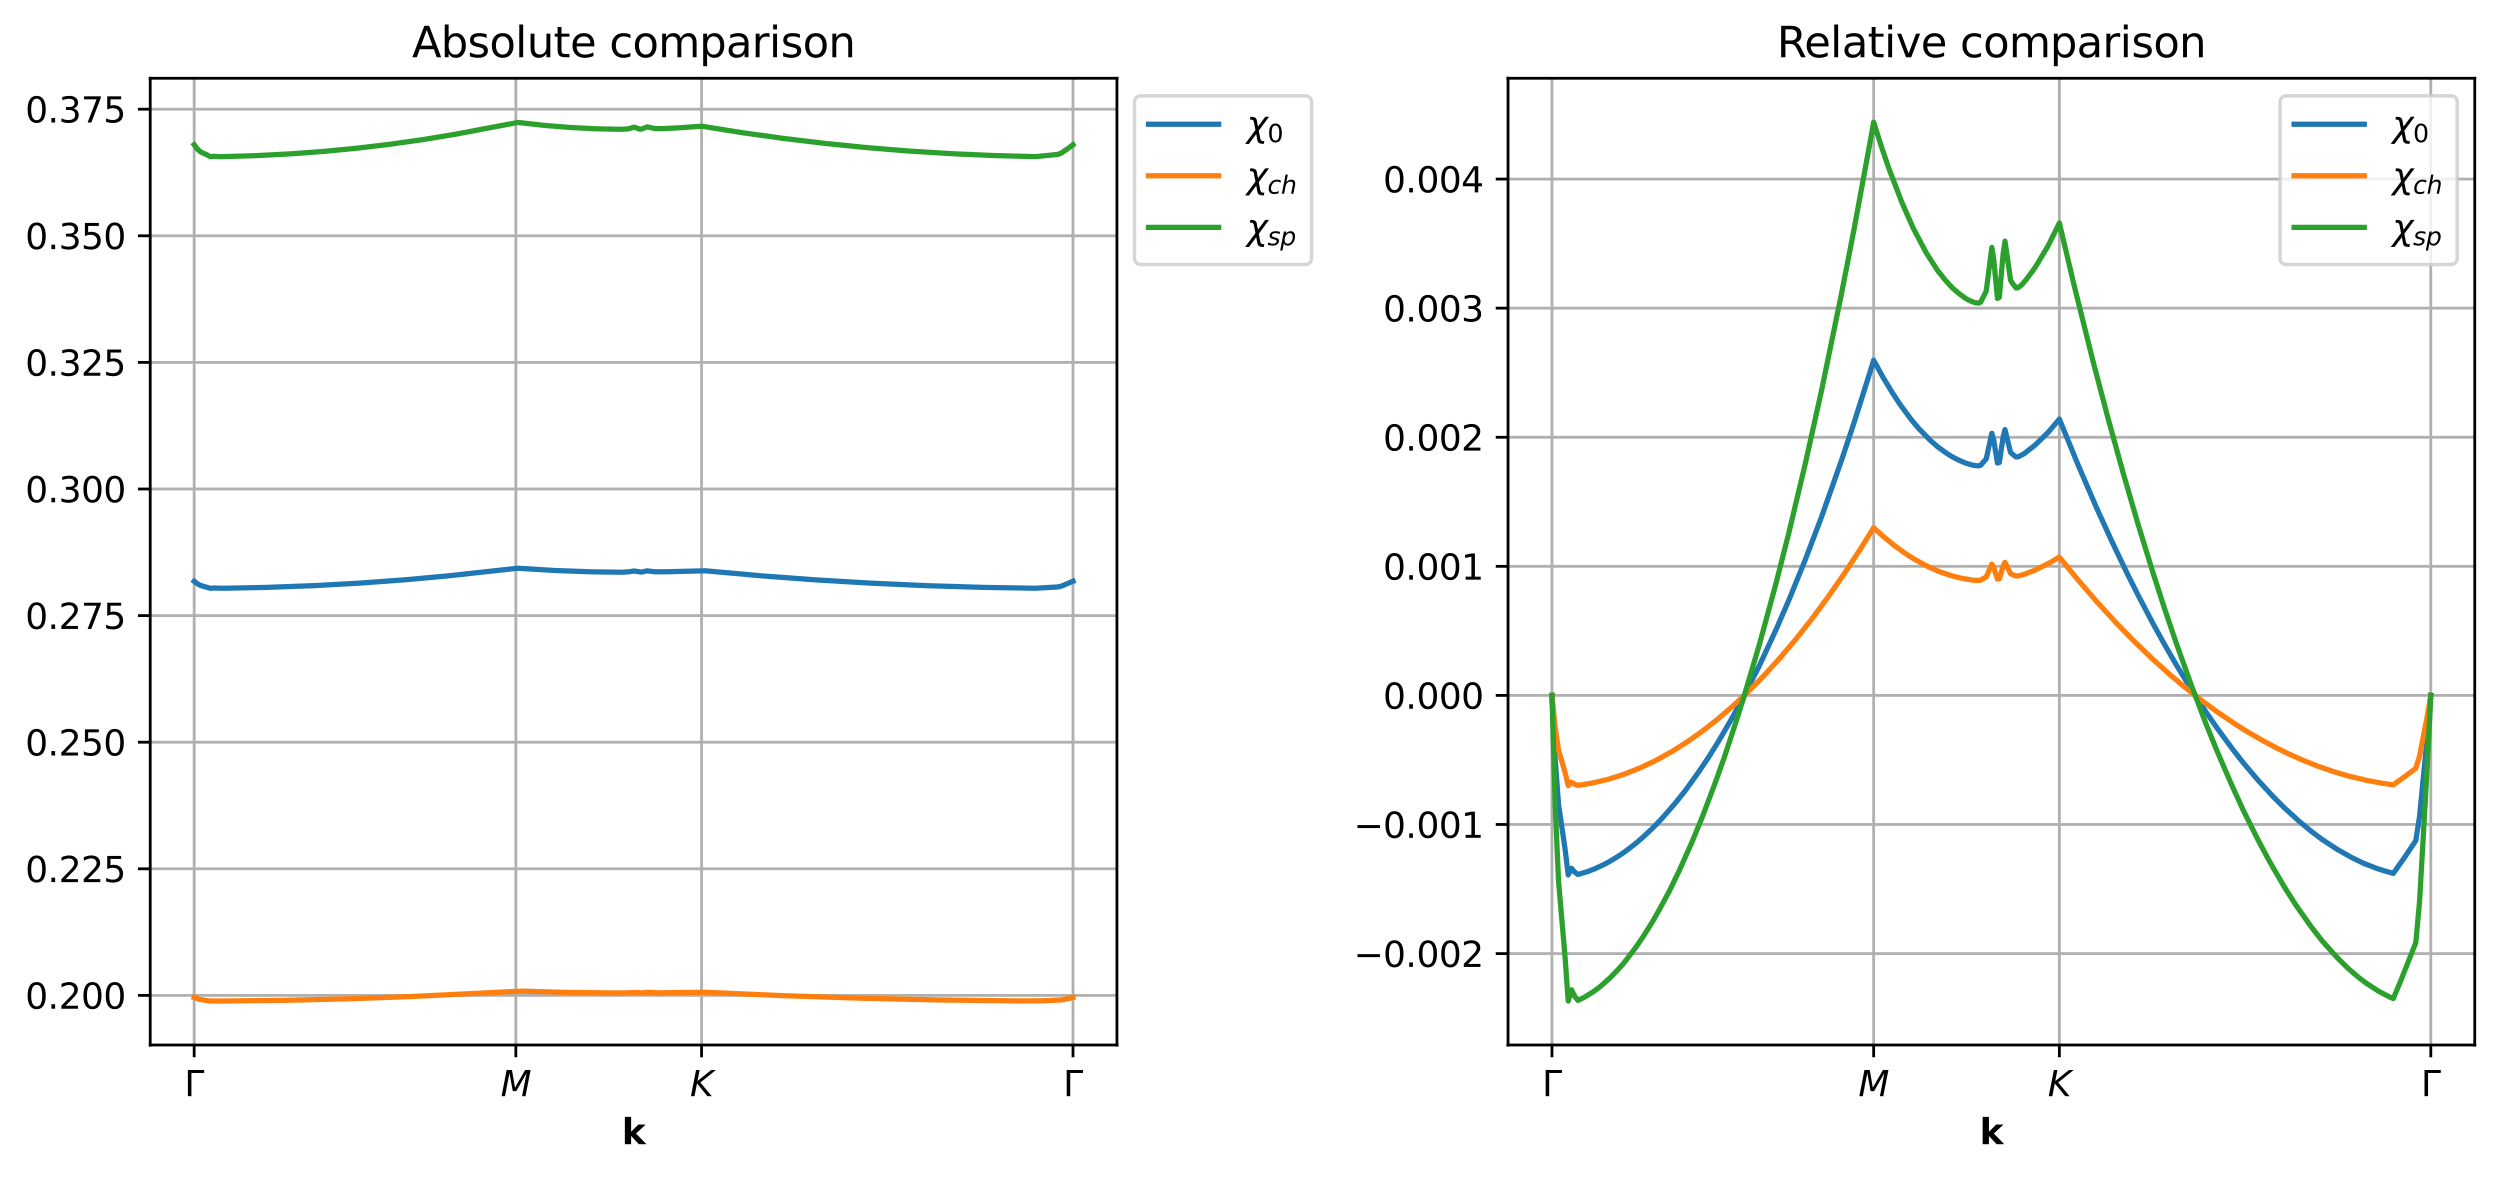 <?xml version="1.0" encoding="utf-8" standalone="no"?>
<!DOCTYPE svg PUBLIC "-//W3C//DTD SVG 1.1//EN"
  "http://www.w3.org/Graphics/SVG/1.1/DTD/svg11.dtd">
<svg xmlns:xlink="http://www.w3.org/1999/xlink" width="712.718pt" height="335.471pt" viewBox="0 0 712.718 335.471" xmlns="http://www.w3.org/2000/svg" version="1.1">
 <defs>
  <style type="text/css">*{stroke-linejoin: round; stroke-linecap: butt}</style>
 </defs>
 <g id="figure_1">
  <g id="patch_1">
   <path d="M 0 335.471 
L 712.718 335.471 
L 712.718 0 
L 0 0 
z
" style="fill: #ffffff"/>
  </g>
  <g id="axes_1">
   <g id="patch_2">
    <path d="M 42.828 297.915 
L 318.425 297.915 
L 318.425 22.318 
L 42.828 22.318 
z
" style="fill: #ffffff"/>
   </g>
   <g id="matplotlib.axis_1">
    <g id="xtick_1">
     <g id="line2d_1">
      <path d="M 55.355 297.915 
L 55.355 22.318 
" clip-path="url(#p7ca1cba6f8)" style="fill: none; stroke: #b0b0b0; stroke-width: 0.8; stroke-linecap: square"/>
     </g>
     <g id="line2d_2">
      <defs>
       <path id="mbfbb52d9b5" d="M 0 0 
L 0 3.5 
" style="stroke: #000000; stroke-width: 0.8"/>
      </defs>
      <g>
       <use xlink:href="#mbfbb52d9b5" x="55.355" y="297.915" style="stroke: #000000; stroke-width: 0.8"/>
      </g>
     </g>
     <g id="text_1">
      <!-- $\Gamma$ -->
      <g transform="translate(52.555 312.513) scale(0.1 -0.1)">
       <defs>
        <path id="DejaVuSans-393" d="M 628 0 
L 628 4666 
L 3531 4666 
L 3531 4134 
L 1259 4134 
L 1259 0 
L 628 0 
z
" transform="scale(0.016)"/>
       </defs>
       <use xlink:href="#DejaVuSans-393" transform="translate(0 0.094)"/>
      </g>
     </g>
    </g>
    <g id="xtick_2">
     <g id="line2d_3">
      <path d="M 147.06 297.915 
L 147.06 22.318 
" clip-path="url(#p7ca1cba6f8)" style="fill: none; stroke: #b0b0b0; stroke-width: 0.8; stroke-linecap: square"/>
     </g>
     <g id="line2d_4">
      <g>
       <use xlink:href="#mbfbb52d9b5" x="147.06" y="297.915" style="stroke: #000000; stroke-width: 0.8"/>
      </g>
     </g>
     <g id="text_2">
      <!-- $M$ -->
      <g transform="translate(142.71 312.513) scale(0.1 -0.1)">
       <defs>
        <path id="DejaVuSans-Oblique-4d" d="M 1081 4666 
L 2028 4666 
L 2572 1522 
L 4378 4666 
L 5350 4666 
L 4441 0 
L 3828 0 
L 4622 4091 
L 2791 897 
L 2175 897 
L 1581 4103 
L 788 0 
L 172 0 
L 1081 4666 
z
" transform="scale(0.016)"/>
       </defs>
       <use xlink:href="#DejaVuSans-Oblique-4d" transform="translate(0 0.094)"/>
      </g>
     </g>
    </g>
    <g id="xtick_3">
     <g id="line2d_5">
      <path d="M 200.006 297.915 
L 200.006 22.318 
" clip-path="url(#p7ca1cba6f8)" style="fill: none; stroke: #b0b0b0; stroke-width: 0.8; stroke-linecap: square"/>
     </g>
     <g id="line2d_6">
      <g>
       <use xlink:href="#mbfbb52d9b5" x="200.006" y="297.915" style="stroke: #000000; stroke-width: 0.8"/>
      </g>
     </g>
     <g id="text_3">
      <!-- $K$ -->
      <g transform="translate(196.706 312.513) scale(0.1 -0.1)">
       <defs>
        <path id="DejaVuSans-Oblique-4b" d="M 1081 4666 
L 1716 4666 
L 1331 2700 
L 3781 4666 
L 4622 4666 
L 1850 2438 
L 3878 0 
L 3109 0 
L 1247 2272 
L 806 0 
L 172 0 
L 1081 4666 
z
" transform="scale(0.016)"/>
       </defs>
       <use xlink:href="#DejaVuSans-Oblique-4b" transform="translate(0 0.094)"/>
      </g>
     </g>
    </g>
    <g id="xtick_4">
     <g id="line2d_7">
      <path d="M 305.898 297.915 
L 305.898 22.318 
" clip-path="url(#p7ca1cba6f8)" style="fill: none; stroke: #b0b0b0; stroke-width: 0.8; stroke-linecap: square"/>
     </g>
     <g id="line2d_8">
      <g>
       <use xlink:href="#mbfbb52d9b5" x="305.898" y="297.915" style="stroke: #000000; stroke-width: 0.8"/>
      </g>
     </g>
     <g id="text_4">
      <!-- $\Gamma$ -->
      <g transform="translate(303.098 312.513) scale(0.1 -0.1)">
       <use xlink:href="#DejaVuSans-393" transform="translate(0 0.094)"/>
      </g>
     </g>
    </g>
    <g id="text_5">
     <!-- $\mathbf{k}$ -->
     <g transform="translate(177.277 326.191) scale(0.1 -0.1)">
      <defs>
       <path id="DejaVuSans-Bold-6b" d="M 538 4863 
L 1656 4863 
L 1656 2216 
L 2944 3500 
L 4244 3500 
L 2534 1894 
L 4378 0 
L 3022 0 
L 1656 1459 
L 1656 0 
L 538 0 
L 538 4863 
z
" transform="scale(0.016)"/>
      </defs>
      <use xlink:href="#DejaVuSans-Bold-6b" transform="translate(0 0.016)"/>
     </g>
    </g>
   </g>
   <g id="matplotlib.axis_2">
    <g id="ytick_1">
     <g id="line2d_9">
      <path d="M 42.828 283.769 
L 318.425 283.769 
" clip-path="url(#p7ca1cba6f8)" style="fill: none; stroke: #b0b0b0; stroke-width: 0.8; stroke-linecap: square"/>
     </g>
     <g id="line2d_10">
      <defs>
       <path id="m569e84c86f" d="M 0 0 
L -3.5 0 
" style="stroke: #000000; stroke-width: 0.8"/>
      </defs>
      <g>
       <use xlink:href="#m569e84c86f" x="42.828" y="283.769" style="stroke: #000000; stroke-width: 0.8"/>
      </g>
     </g>
     <g id="text_6">
      <!-- 0.200 -->
      <g transform="translate(7.2 287.568) scale(0.1 -0.1)">
       <defs>
        <path id="DejaVuSans-30" d="M 2034 4250 
Q 1547 4250 1301 3770 
Q 1056 3291 1056 2328 
Q 1056 1369 1301 889 
Q 1547 409 2034 409 
Q 2525 409 2770 889 
Q 3016 1369 3016 2328 
Q 3016 3291 2770 3770 
Q 2525 4250 2034 4250 
z
M 2034 4750 
Q 2819 4750 3233 4129 
Q 3647 3509 3647 2328 
Q 3647 1150 3233 529 
Q 2819 -91 2034 -91 
Q 1250 -91 836 529 
Q 422 1150 422 2328 
Q 422 3509 836 4129 
Q 1250 4750 2034 4750 
z
" transform="scale(0.016)"/>
        <path id="DejaVuSans-2e" d="M 684 794 
L 1344 794 
L 1344 0 
L 684 0 
L 684 794 
z
" transform="scale(0.016)"/>
        <path id="DejaVuSans-32" d="M 1228 531 
L 3431 531 
L 3431 0 
L 469 0 
L 469 531 
Q 828 903 1448 1529 
Q 2069 2156 2228 2338 
Q 2531 2678 2651 2914 
Q 2772 3150 2772 3378 
Q 2772 3750 2511 3984 
Q 2250 4219 1831 4219 
Q 1534 4219 1204 4116 
Q 875 4013 500 3803 
L 500 4441 
Q 881 4594 1212 4672 
Q 1544 4750 1819 4750 
Q 2544 4750 2975 4387 
Q 3406 4025 3406 3419 
Q 3406 3131 3298 2873 
Q 3191 2616 2906 2266 
Q 2828 2175 2409 1742 
Q 1991 1309 1228 531 
z
" transform="scale(0.016)"/>
       </defs>
       <use xlink:href="#DejaVuSans-30"/>
       <use xlink:href="#DejaVuSans-2e" x="63.623"/>
       <use xlink:href="#DejaVuSans-32" x="95.41"/>
       <use xlink:href="#DejaVuSans-30" x="159.033"/>
       <use xlink:href="#DejaVuSans-30" x="222.656"/>
      </g>
     </g>
    </g>
    <g id="ytick_2">
     <g id="line2d_11">
      <path d="M 42.828 247.677 
L 318.425 247.677 
" clip-path="url(#p7ca1cba6f8)" style="fill: none; stroke: #b0b0b0; stroke-width: 0.8; stroke-linecap: square"/>
     </g>
     <g id="line2d_12">
      <g>
       <use xlink:href="#m569e84c86f" x="42.828" y="247.677" style="stroke: #000000; stroke-width: 0.8"/>
      </g>
     </g>
     <g id="text_7">
      <!-- 0.225 -->
      <g transform="translate(7.2 251.476) scale(0.1 -0.1)">
       <defs>
        <path id="DejaVuSans-35" d="M 691 4666 
L 3169 4666 
L 3169 4134 
L 1269 4134 
L 1269 2991 
Q 1406 3038 1543 3061 
Q 1681 3084 1819 3084 
Q 2600 3084 3056 2656 
Q 3513 2228 3513 1497 
Q 3513 744 3044 326 
Q 2575 -91 1722 -91 
Q 1428 -91 1123 -41 
Q 819 9 494 109 
L 494 744 
Q 775 591 1075 516 
Q 1375 441 1709 441 
Q 2250 441 2565 725 
Q 2881 1009 2881 1497 
Q 2881 1984 2565 2268 
Q 2250 2553 1709 2553 
Q 1456 2553 1204 2497 
Q 953 2441 691 2322 
L 691 4666 
z
" transform="scale(0.016)"/>
       </defs>
       <use xlink:href="#DejaVuSans-30"/>
       <use xlink:href="#DejaVuSans-2e" x="63.623"/>
       <use xlink:href="#DejaVuSans-32" x="95.41"/>
       <use xlink:href="#DejaVuSans-32" x="159.033"/>
       <use xlink:href="#DejaVuSans-35" x="222.656"/>
      </g>
     </g>
    </g>
    <g id="ytick_3">
     <g id="line2d_13">
      <path d="M 42.828 211.585 
L 318.425 211.585 
" clip-path="url(#p7ca1cba6f8)" style="fill: none; stroke: #b0b0b0; stroke-width: 0.8; stroke-linecap: square"/>
     </g>
     <g id="line2d_14">
      <g>
       <use xlink:href="#m569e84c86f" x="42.828" y="211.585" style="stroke: #000000; stroke-width: 0.8"/>
      </g>
     </g>
     <g id="text_8">
      <!-- 0.250 -->
      <g transform="translate(7.2 215.384) scale(0.1 -0.1)">
       <use xlink:href="#DejaVuSans-30"/>
       <use xlink:href="#DejaVuSans-2e" x="63.623"/>
       <use xlink:href="#DejaVuSans-32" x="95.41"/>
       <use xlink:href="#DejaVuSans-35" x="159.033"/>
       <use xlink:href="#DejaVuSans-30" x="222.656"/>
      </g>
     </g>
    </g>
    <g id="ytick_4">
     <g id="line2d_15">
      <path d="M 42.828 175.493 
L 318.425 175.493 
" clip-path="url(#p7ca1cba6f8)" style="fill: none; stroke: #b0b0b0; stroke-width: 0.8; stroke-linecap: square"/>
     </g>
     <g id="line2d_16">
      <g>
       <use xlink:href="#m569e84c86f" x="42.828" y="175.493" style="stroke: #000000; stroke-width: 0.8"/>
      </g>
     </g>
     <g id="text_9">
      <!-- 0.275 -->
      <g transform="translate(7.2 179.292) scale(0.1 -0.1)">
       <defs>
        <path id="DejaVuSans-37" d="M 525 4666 
L 3525 4666 
L 3525 4397 
L 1831 0 
L 1172 0 
L 2766 4134 
L 525 4134 
L 525 4666 
z
" transform="scale(0.016)"/>
       </defs>
       <use xlink:href="#DejaVuSans-30"/>
       <use xlink:href="#DejaVuSans-2e" x="63.623"/>
       <use xlink:href="#DejaVuSans-32" x="95.41"/>
       <use xlink:href="#DejaVuSans-37" x="159.033"/>
       <use xlink:href="#DejaVuSans-35" x="222.656"/>
      </g>
     </g>
    </g>
    <g id="ytick_5">
     <g id="line2d_17">
      <path d="M 42.828 139.4 
L 318.425 139.4 
" clip-path="url(#p7ca1cba6f8)" style="fill: none; stroke: #b0b0b0; stroke-width: 0.8; stroke-linecap: square"/>
     </g>
     <g id="line2d_18">
      <g>
       <use xlink:href="#m569e84c86f" x="42.828" y="139.4" style="stroke: #000000; stroke-width: 0.8"/>
      </g>
     </g>
     <g id="text_10">
      <!-- 0.300 -->
      <g transform="translate(7.2 143.2) scale(0.1 -0.1)">
       <defs>
        <path id="DejaVuSans-33" d="M 2597 2516 
Q 3050 2419 3304 2112 
Q 3559 1806 3559 1356 
Q 3559 666 3084 287 
Q 2609 -91 1734 -91 
Q 1441 -91 1130 -33 
Q 819 25 488 141 
L 488 750 
Q 750 597 1062 519 
Q 1375 441 1716 441 
Q 2309 441 2620 675 
Q 2931 909 2931 1356 
Q 2931 1769 2642 2001 
Q 2353 2234 1838 2234 
L 1294 2234 
L 1294 2753 
L 1863 2753 
Q 2328 2753 2575 2939 
Q 2822 3125 2822 3475 
Q 2822 3834 2567 4026 
Q 2313 4219 1838 4219 
Q 1578 4219 1281 4162 
Q 984 4106 628 3988 
L 628 4550 
Q 988 4650 1302 4700 
Q 1616 4750 1894 4750 
Q 2613 4750 3031 4423 
Q 3450 4097 3450 3541 
Q 3450 3153 3228 2886 
Q 3006 2619 2597 2516 
z
" transform="scale(0.016)"/>
       </defs>
       <use xlink:href="#DejaVuSans-30"/>
       <use xlink:href="#DejaVuSans-2e" x="63.623"/>
       <use xlink:href="#DejaVuSans-33" x="95.41"/>
       <use xlink:href="#DejaVuSans-30" x="159.033"/>
       <use xlink:href="#DejaVuSans-30" x="222.656"/>
      </g>
     </g>
    </g>
    <g id="ytick_6">
     <g id="line2d_19">
      <path d="M 42.828 103.308 
L 318.425 103.308 
" clip-path="url(#p7ca1cba6f8)" style="fill: none; stroke: #b0b0b0; stroke-width: 0.8; stroke-linecap: square"/>
     </g>
     <g id="line2d_20">
      <g>
       <use xlink:href="#m569e84c86f" x="42.828" y="103.308" style="stroke: #000000; stroke-width: 0.8"/>
      </g>
     </g>
     <g id="text_11">
      <!-- 0.325 -->
      <g transform="translate(7.2 107.108) scale(0.1 -0.1)">
       <use xlink:href="#DejaVuSans-30"/>
       <use xlink:href="#DejaVuSans-2e" x="63.623"/>
       <use xlink:href="#DejaVuSans-33" x="95.41"/>
       <use xlink:href="#DejaVuSans-32" x="159.033"/>
       <use xlink:href="#DejaVuSans-35" x="222.656"/>
      </g>
     </g>
    </g>
    <g id="ytick_7">
     <g id="line2d_21">
      <path d="M 42.828 67.216 
L 318.425 67.216 
" clip-path="url(#p7ca1cba6f8)" style="fill: none; stroke: #b0b0b0; stroke-width: 0.8; stroke-linecap: square"/>
     </g>
     <g id="line2d_22">
      <g>
       <use xlink:href="#m569e84c86f" x="42.828" y="67.216" style="stroke: #000000; stroke-width: 0.8"/>
      </g>
     </g>
     <g id="text_12">
      <!-- 0.350 -->
      <g transform="translate(7.2 71.016) scale(0.1 -0.1)">
       <use xlink:href="#DejaVuSans-30"/>
       <use xlink:href="#DejaVuSans-2e" x="63.623"/>
       <use xlink:href="#DejaVuSans-33" x="95.41"/>
       <use xlink:href="#DejaVuSans-35" x="159.033"/>
       <use xlink:href="#DejaVuSans-30" x="222.656"/>
      </g>
     </g>
    </g>
    <g id="ytick_8">
     <g id="line2d_23">
      <path d="M 42.828 31.124 
L 318.425 31.124 
" clip-path="url(#p7ca1cba6f8)" style="fill: none; stroke: #b0b0b0; stroke-width: 0.8; stroke-linecap: square"/>
     </g>
     <g id="line2d_24">
      <g>
       <use xlink:href="#m569e84c86f" x="42.828" y="31.124" style="stroke: #000000; stroke-width: 0.8"/>
      </g>
     </g>
     <g id="text_13">
      <!-- 0.375 -->
      <g transform="translate(7.2 34.924) scale(0.1 -0.1)">
       <use xlink:href="#DejaVuSans-30"/>
       <use xlink:href="#DejaVuSans-2e" x="63.623"/>
       <use xlink:href="#DejaVuSans-33" x="95.41"/>
       <use xlink:href="#DejaVuSans-37" x="159.033"/>
       <use xlink:href="#DejaVuSans-35" x="222.656"/>
      </g>
     </g>
    </g>
   </g>
   <g id="line2d_25">
    <path d="M 55.355 165.707 
L 56.282 166.429 
L 57.208 166.921 
L 59.987 167.714 
L 60.913 167.64 
L 63.692 167.7 
L 75.734 167.467 
L 89.629 166.953 
L 102.597 166.235 
L 115.566 165.283 
L 127.608 164.185 
L 140.576 162.765 
L 147.595 161.998 
L 158.291 162.647 
L 168.987 163.028 
L 177.544 163.133 
L 179.683 162.966 
L 180.753 162.775 
L 182.892 163.101 
L 184.497 162.734 
L 186.636 163.011 
L 189.845 163.006 
L 201.076 162.721 
L 217.12 164.163 
L 232.094 165.283 
L 248.139 166.243 
L 264.183 166.966 
L 280.227 167.452 
L 295.202 167.698 
L 301.619 167.33 
L 302.689 167.061 
L 305.898 165.707 
L 305.898 165.707 
" clip-path="url(#p7ca1cba6f8)" style="fill: none; stroke: #1f77b4; stroke-width: 1.5; stroke-linecap: square"/>
   </g>
   <g id="line2d_26">
    <path d="M 55.355 284.379 
L 57.208 284.989 
L 59.987 285.388 
L 62.766 285.386 
L 81.292 285.176 
L 98.892 284.759 
L 116.492 284.128 
L 134.092 283.277 
L 148.665 282.562 
L 162.035 282.929 
L 176.475 283.093 
L 179.683 283.007 
L 181.288 282.95 
L 182.892 283.075 
L 184.497 282.891 
L 187.705 283.044 
L 195.728 282.928 
L 201.076 282.885 
L 223.538 283.859 
L 244.93 284.562 
L 267.392 285.07 
L 289.854 285.347 
L 297.341 285.32 
L 302.689 285.059 
L 305.898 284.379 
L 305.898 284.379 
" clip-path="url(#p7ca1cba6f8)" style="fill: none; stroke: #ff7f0e; stroke-width: 1.5; stroke-linecap: square"/>
   </g>
   <g id="line2d_27">
    <path d="M 55.355 41.256 
L 56.282 42.486 
L 57.208 43.324 
L 59.061 44.17 
L 59.987 44.674 
L 60.913 44.548 
L 62.766 44.667 
L 72.955 44.374 
L 83.145 43.842 
L 92.408 43.15 
L 101.671 42.257 
L 110.934 41.16 
L 120.197 39.855 
L 129.46 38.337 
L 139.65 36.412 
L 147.595 34.914 
L 155.617 35.789 
L 162.57 36.339 
L 170.057 36.718 
L 177.009 36.868 
L 179.149 36.735 
L 180.753 36.245 
L 181.823 36.603 
L 182.357 36.816 
L 182.892 36.803 
L 184.497 36.175 
L 186.636 36.648 
L 188.775 36.68 
L 194.123 36.405 
L 200.006 35.973 
L 200.006 35.973 
L 211.772 37.847 
L 223.538 39.485 
L 235.303 40.892 
L 247.069 42.074 
L 258.835 43.036 
L 271.67 43.837 
L 283.436 44.348 
L 295.202 44.646 
L 301.619 44.021 
L 302.689 43.563 
L 304.828 42.089 
L 305.898 41.256 
L 305.898 41.256 
" clip-path="url(#p7ca1cba6f8)" style="fill: none; stroke: #2ca02c; stroke-width: 1.5; stroke-linecap: square"/>
   </g>
   <g id="patch_3">
    <path d="M 42.828 297.915 
L 42.828 22.318 
" style="fill: none; stroke: #000000; stroke-width: 0.8; stroke-linejoin: miter; stroke-linecap: square"/>
   </g>
   <g id="patch_4">
    <path d="M 318.425 297.915 
L 318.425 22.318 
" style="fill: none; stroke: #000000; stroke-width: 0.8; stroke-linejoin: miter; stroke-linecap: square"/>
   </g>
   <g id="patch_5">
    <path d="M 42.828 297.915 
L 318.425 297.915 
" style="fill: none; stroke: #000000; stroke-width: 0.8; stroke-linejoin: miter; stroke-linecap: square"/>
   </g>
   <g id="patch_6">
    <path d="M 42.828 22.318 
L 318.425 22.318 
" style="fill: none; stroke: #000000; stroke-width: 0.8; stroke-linejoin: miter; stroke-linecap: square"/>
   </g>
   <g id="text_14">
    <!-- Absolute comparison -->
    <g transform="translate(117.462 16.318) scale(0.12 -0.12)">
     <defs>
      <path id="DejaVuSans-41" d="M 2188 4044 
L 1331 1722 
L 3047 1722 
L 2188 4044 
z
M 1831 4666 
L 2547 4666 
L 4325 0 
L 3669 0 
L 3244 1197 
L 1141 1197 
L 716 0 
L 50 0 
L 1831 4666 
z
" transform="scale(0.016)"/>
      <path id="DejaVuSans-62" d="M 3116 1747 
Q 3116 2381 2855 2742 
Q 2594 3103 2138 3103 
Q 1681 3103 1420 2742 
Q 1159 2381 1159 1747 
Q 1159 1113 1420 752 
Q 1681 391 2138 391 
Q 2594 391 2855 752 
Q 3116 1113 3116 1747 
z
M 1159 2969 
Q 1341 3281 1617 3432 
Q 1894 3584 2278 3584 
Q 2916 3584 3314 3078 
Q 3713 2572 3713 1747 
Q 3713 922 3314 415 
Q 2916 -91 2278 -91 
Q 1894 -91 1617 61 
Q 1341 213 1159 525 
L 1159 0 
L 581 0 
L 581 4863 
L 1159 4863 
L 1159 2969 
z
" transform="scale(0.016)"/>
      <path id="DejaVuSans-73" d="M 2834 3397 
L 2834 2853 
Q 2591 2978 2328 3040 
Q 2066 3103 1784 3103 
Q 1356 3103 1142 2972 
Q 928 2841 928 2578 
Q 928 2378 1081 2264 
Q 1234 2150 1697 2047 
L 1894 2003 
Q 2506 1872 2764 1633 
Q 3022 1394 3022 966 
Q 3022 478 2636 193 
Q 2250 -91 1575 -91 
Q 1294 -91 989 -36 
Q 684 19 347 128 
L 347 722 
Q 666 556 975 473 
Q 1284 391 1588 391 
Q 1994 391 2212 530 
Q 2431 669 2431 922 
Q 2431 1156 2273 1281 
Q 2116 1406 1581 1522 
L 1381 1569 
Q 847 1681 609 1914 
Q 372 2147 372 2553 
Q 372 3047 722 3315 
Q 1072 3584 1716 3584 
Q 2034 3584 2315 3537 
Q 2597 3491 2834 3397 
z
" transform="scale(0.016)"/>
      <path id="DejaVuSans-6f" d="M 1959 3097 
Q 1497 3097 1228 2736 
Q 959 2375 959 1747 
Q 959 1119 1226 758 
Q 1494 397 1959 397 
Q 2419 397 2687 759 
Q 2956 1122 2956 1747 
Q 2956 2369 2687 2733 
Q 2419 3097 1959 3097 
z
M 1959 3584 
Q 2709 3584 3137 3096 
Q 3566 2609 3566 1747 
Q 3566 888 3137 398 
Q 2709 -91 1959 -91 
Q 1206 -91 779 398 
Q 353 888 353 1747 
Q 353 2609 779 3096 
Q 1206 3584 1959 3584 
z
" transform="scale(0.016)"/>
      <path id="DejaVuSans-6c" d="M 603 4863 
L 1178 4863 
L 1178 0 
L 603 0 
L 603 4863 
z
" transform="scale(0.016)"/>
      <path id="DejaVuSans-75" d="M 544 1381 
L 544 3500 
L 1119 3500 
L 1119 1403 
Q 1119 906 1312 657 
Q 1506 409 1894 409 
Q 2359 409 2629 706 
Q 2900 1003 2900 1516 
L 2900 3500 
L 3475 3500 
L 3475 0 
L 2900 0 
L 2900 538 
Q 2691 219 2414 64 
Q 2138 -91 1772 -91 
Q 1169 -91 856 284 
Q 544 659 544 1381 
z
M 1991 3584 
L 1991 3584 
z
" transform="scale(0.016)"/>
      <path id="DejaVuSans-74" d="M 1172 4494 
L 1172 3500 
L 2356 3500 
L 2356 3053 
L 1172 3053 
L 1172 1153 
Q 1172 725 1289 603 
Q 1406 481 1766 481 
L 2356 481 
L 2356 0 
L 1766 0 
Q 1100 0 847 248 
Q 594 497 594 1153 
L 594 3053 
L 172 3053 
L 172 3500 
L 594 3500 
L 594 4494 
L 1172 4494 
z
" transform="scale(0.016)"/>
      <path id="DejaVuSans-65" d="M 3597 1894 
L 3597 1613 
L 953 1613 
Q 991 1019 1311 708 
Q 1631 397 2203 397 
Q 2534 397 2845 478 
Q 3156 559 3463 722 
L 3463 178 
Q 3153 47 2828 -22 
Q 2503 -91 2169 -91 
Q 1331 -91 842 396 
Q 353 884 353 1716 
Q 353 2575 817 3079 
Q 1281 3584 2069 3584 
Q 2775 3584 3186 3129 
Q 3597 2675 3597 1894 
z
M 3022 2063 
Q 3016 2534 2758 2815 
Q 2500 3097 2075 3097 
Q 1594 3097 1305 2825 
Q 1016 2553 972 2059 
L 3022 2063 
z
" transform="scale(0.016)"/>
      <path id="DejaVuSans-20" transform="scale(0.016)"/>
      <path id="DejaVuSans-63" d="M 3122 3366 
L 3122 2828 
Q 2878 2963 2633 3030 
Q 2388 3097 2138 3097 
Q 1578 3097 1268 2742 
Q 959 2388 959 1747 
Q 959 1106 1268 751 
Q 1578 397 2138 397 
Q 2388 397 2633 464 
Q 2878 531 3122 666 
L 3122 134 
Q 2881 22 2623 -34 
Q 2366 -91 2075 -91 
Q 1284 -91 818 406 
Q 353 903 353 1747 
Q 353 2603 823 3093 
Q 1294 3584 2113 3584 
Q 2378 3584 2631 3529 
Q 2884 3475 3122 3366 
z
" transform="scale(0.016)"/>
      <path id="DejaVuSans-6d" d="M 3328 2828 
Q 3544 3216 3844 3400 
Q 4144 3584 4550 3584 
Q 5097 3584 5394 3201 
Q 5691 2819 5691 2113 
L 5691 0 
L 5113 0 
L 5113 2094 
Q 5113 2597 4934 2840 
Q 4756 3084 4391 3084 
Q 3944 3084 3684 2787 
Q 3425 2491 3425 1978 
L 3425 0 
L 2847 0 
L 2847 2094 
Q 2847 2600 2669 2842 
Q 2491 3084 2119 3084 
Q 1678 3084 1418 2786 
Q 1159 2488 1159 1978 
L 1159 0 
L 581 0 
L 581 3500 
L 1159 3500 
L 1159 2956 
Q 1356 3278 1631 3431 
Q 1906 3584 2284 3584 
Q 2666 3584 2933 3390 
Q 3200 3197 3328 2828 
z
" transform="scale(0.016)"/>
      <path id="DejaVuSans-70" d="M 1159 525 
L 1159 -1331 
L 581 -1331 
L 581 3500 
L 1159 3500 
L 1159 2969 
Q 1341 3281 1617 3432 
Q 1894 3584 2278 3584 
Q 2916 3584 3314 3078 
Q 3713 2572 3713 1747 
Q 3713 922 3314 415 
Q 2916 -91 2278 -91 
Q 1894 -91 1617 61 
Q 1341 213 1159 525 
z
M 3116 1747 
Q 3116 2381 2855 2742 
Q 2594 3103 2138 3103 
Q 1681 3103 1420 2742 
Q 1159 2381 1159 1747 
Q 1159 1113 1420 752 
Q 1681 391 2138 391 
Q 2594 391 2855 752 
Q 3116 1113 3116 1747 
z
" transform="scale(0.016)"/>
      <path id="DejaVuSans-61" d="M 2194 1759 
Q 1497 1759 1228 1600 
Q 959 1441 959 1056 
Q 959 750 1161 570 
Q 1363 391 1709 391 
Q 2188 391 2477 730 
Q 2766 1069 2766 1631 
L 2766 1759 
L 2194 1759 
z
M 3341 1997 
L 3341 0 
L 2766 0 
L 2766 531 
Q 2569 213 2275 61 
Q 1981 -91 1556 -91 
Q 1019 -91 701 211 
Q 384 513 384 1019 
Q 384 1609 779 1909 
Q 1175 2209 1959 2209 
L 2766 2209 
L 2766 2266 
Q 2766 2663 2505 2880 
Q 2244 3097 1772 3097 
Q 1472 3097 1187 3025 
Q 903 2953 641 2809 
L 641 3341 
Q 956 3463 1253 3523 
Q 1550 3584 1831 3584 
Q 2591 3584 2966 3190 
Q 3341 2797 3341 1997 
z
" transform="scale(0.016)"/>
      <path id="DejaVuSans-72" d="M 2631 2963 
Q 2534 3019 2420 3045 
Q 2306 3072 2169 3072 
Q 1681 3072 1420 2755 
Q 1159 2438 1159 1844 
L 1159 0 
L 581 0 
L 581 3500 
L 1159 3500 
L 1159 2956 
Q 1341 3275 1631 3429 
Q 1922 3584 2338 3584 
Q 2397 3584 2469 3576 
Q 2541 3569 2628 3553 
L 2631 2963 
z
" transform="scale(0.016)"/>
      <path id="DejaVuSans-69" d="M 603 3500 
L 1178 3500 
L 1178 0 
L 603 0 
L 603 3500 
z
M 603 4863 
L 1178 4863 
L 1178 4134 
L 603 4134 
L 603 4863 
z
" transform="scale(0.016)"/>
      <path id="DejaVuSans-6e" d="M 3513 2113 
L 3513 0 
L 2938 0 
L 2938 2094 
Q 2938 2591 2744 2837 
Q 2550 3084 2163 3084 
Q 1697 3084 1428 2787 
Q 1159 2491 1159 1978 
L 1159 0 
L 581 0 
L 581 3500 
L 1159 3500 
L 1159 2956 
Q 1366 3272 1645 3428 
Q 1925 3584 2291 3584 
Q 2894 3584 3203 3211 
Q 3513 2838 3513 2113 
z
" transform="scale(0.016)"/>
     </defs>
     <use xlink:href="#DejaVuSans-41"/>
     <use xlink:href="#DejaVuSans-62" x="68.408"/>
     <use xlink:href="#DejaVuSans-73" x="131.885"/>
     <use xlink:href="#DejaVuSans-6f" x="183.984"/>
     <use xlink:href="#DejaVuSans-6c" x="245.166"/>
     <use xlink:href="#DejaVuSans-75" x="272.949"/>
     <use xlink:href="#DejaVuSans-74" x="336.328"/>
     <use xlink:href="#DejaVuSans-65" x="375.537"/>
     <use xlink:href="#DejaVuSans-20" x="437.061"/>
     <use xlink:href="#DejaVuSans-63" x="468.848"/>
     <use xlink:href="#DejaVuSans-6f" x="523.828"/>
     <use xlink:href="#DejaVuSans-6d" x="585.01"/>
     <use xlink:href="#DejaVuSans-70" x="682.422"/>
     <use xlink:href="#DejaVuSans-61" x="745.898"/>
     <use xlink:href="#DejaVuSans-72" x="807.178"/>
     <use xlink:href="#DejaVuSans-69" x="848.291"/>
     <use xlink:href="#DejaVuSans-73" x="876.074"/>
     <use xlink:href="#DejaVuSans-6f" x="928.174"/>
     <use xlink:href="#DejaVuSans-6e" x="989.355"/>
    </g>
   </g>
   <g id="legend_1">
    <g id="patch_7">
     <path d="M 325.425 75.413 
L 371.925 75.413 
Q 373.925 75.413 373.925 73.413 
L 373.925 29.318 
Q 373.925 27.318 371.925 27.318 
L 325.425 27.318 
Q 323.425 27.318 323.425 29.318 
L 323.425 73.413 
Q 323.425 75.413 325.425 75.413 
z
" style="fill: #ffffff; opacity: 0.8; stroke: #cccccc; stroke-linejoin: miter"/>
    </g>
    <g id="line2d_28">
     <path d="M 327.425 35.417 
L 337.425 35.417 
L 347.425 35.417 
" style="fill: none; stroke: #1f77b4; stroke-width: 1.5; stroke-linecap: square"/>
    </g>
    <g id="text_15">
     <!-- $\chi_0$ -->
     <g transform="translate(355.425 38.917) scale(0.1 -0.1)">
      <defs>
       <path id="DejaVuSans-Oblique-3c7" d="M 1922 -781 
L 1691 416 
L 394 -1334 
L -284 -1334 
L 1553 1141 
L 1269 2613 
Q 1194 3006 713 3006 
L 559 3006 
L 653 3500 
L 872 3494 
Q 1675 3472 1775 2950 
L 2006 1753 
L 3303 3503 
L 3981 3503 
L 2144 1028 
L 2428 -444 
Q 2503 -838 2984 -838 
L 3138 -838 
L 3044 -1331 
L 2825 -1325 
Q 2022 -1303 1922 -781 
z
" transform="scale(0.016)"/>
      </defs>
      <use xlink:href="#DejaVuSans-Oblique-3c7" transform="translate(0 0.266)"/>
      <use xlink:href="#DejaVuSans-30" transform="translate(59.18 -16.141) scale(0.7)"/>
     </g>
    </g>
    <g id="line2d_29">
     <path d="M 327.425 50.115 
L 337.425 50.115 
L 347.425 50.115 
" style="fill: none; stroke: #ff7f0e; stroke-width: 1.5; stroke-linecap: square"/>
    </g>
    <g id="text_16">
     <!-- $\chi_{ch}$ -->
     <g transform="translate(355.425 53.615) scale(0.1 -0.1)">
      <defs>
       <path id="DejaVuSans-Oblique-63" d="M 3431 3366 
L 3316 2797 
Q 3109 2947 2876 3022 
Q 2644 3097 2394 3097 
Q 2119 3097 1870 3000 
Q 1622 2903 1453 2725 
Q 1184 2453 1037 2087 
Q 891 1722 891 1331 
Q 891 859 1127 628 
Q 1363 397 1844 397 
Q 2081 397 2348 469 
Q 2616 541 2906 684 
L 2797 116 
Q 2547 13 2283 -39 
Q 2019 -91 1741 -91 
Q 1044 -91 669 257 
Q 294 606 294 1253 
Q 294 1797 489 2255 
Q 684 2713 1069 3078 
Q 1331 3328 1684 3456 
Q 2038 3584 2456 3584 
Q 2700 3584 2940 3529 
Q 3181 3475 3431 3366 
z
" transform="scale(0.016)"/>
       <path id="DejaVuSans-Oblique-68" d="M 3566 2113 
L 3156 0 
L 2578 0 
L 2988 2091 
Q 3016 2238 3031 2350 
Q 3047 2463 3047 2528 
Q 3047 2791 2881 2937 
Q 2716 3084 2419 3084 
Q 1956 3084 1617 2771 
Q 1278 2459 1178 1941 
L 800 0 
L 225 0 
L 1172 4863 
L 1747 4863 
L 1375 2950 
Q 1594 3244 1934 3414 
Q 2275 3584 2650 3584 
Q 3113 3584 3367 3334 
Q 3622 3084 3622 2631 
Q 3622 2519 3608 2391 
Q 3594 2263 3566 2113 
z
" transform="scale(0.016)"/>
      </defs>
      <use xlink:href="#DejaVuSans-Oblique-3c7" transform="translate(0 0.266)"/>
      <use xlink:href="#DejaVuSans-Oblique-63" transform="translate(59.18 -16.141) scale(0.7)"/>
      <use xlink:href="#DejaVuSans-Oblique-68" transform="translate(97.666 -16.141) scale(0.7)"/>
     </g>
    </g>
    <g id="line2d_30">
     <path d="M 327.425 64.813 
L 337.425 64.813 
L 347.425 64.813 
" style="fill: none; stroke: #2ca02c; stroke-width: 1.5; stroke-linecap: square"/>
    </g>
    <g id="text_17">
     <!-- $\chi_{sp}$ -->
     <g transform="translate(355.425 68.313) scale(0.1 -0.1)">
      <defs>
       <path id="DejaVuSans-Oblique-73" d="M 3200 3397 
L 3091 2853 
Q 2863 2978 2609 3040 
Q 2356 3103 2088 3103 
Q 1634 3103 1373 2948 
Q 1113 2794 1113 2528 
Q 1113 2219 1719 2053 
Q 1766 2041 1788 2034 
L 1972 1978 
Q 2547 1819 2739 1644 
Q 2931 1469 2931 1166 
Q 2931 609 2489 259 
Q 2047 -91 1331 -91 
Q 1053 -91 747 -37 
Q 441 16 72 128 
L 184 722 
Q 500 559 806 475 
Q 1113 391 1394 391 
Q 1816 391 2080 572 
Q 2344 753 2344 1031 
Q 2344 1331 1650 1516 
L 1591 1531 
L 1394 1581 
Q 956 1697 753 1886 
Q 550 2075 550 2369 
Q 550 2928 970 3256 
Q 1391 3584 2113 3584 
Q 2397 3584 2667 3537 
Q 2938 3491 3200 3397 
z
" transform="scale(0.016)"/>
       <path id="DejaVuSans-Oblique-70" d="M 3175 2156 
Q 3175 2616 2975 2859 
Q 2775 3103 2400 3103 
Q 2144 3103 1911 2972 
Q 1678 2841 1497 2591 
Q 1319 2344 1212 1994 
Q 1106 1644 1106 1300 
Q 1106 863 1306 627 
Q 1506 391 1875 391 
Q 2147 391 2380 519 
Q 2613 647 2778 891 
Q 2956 1147 3065 1494 
Q 3175 1841 3175 2156 
z
M 1394 2969 
Q 1625 3272 1939 3428 
Q 2253 3584 2638 3584 
Q 3175 3584 3472 3232 
Q 3769 2881 3769 2247 
Q 3769 1728 3584 1258 
Q 3400 788 3053 416 
Q 2822 169 2531 39 
Q 2241 -91 1919 -91 
Q 1547 -91 1294 64 
Q 1041 219 916 525 
L 556 -1331 
L -19 -1331 
L 922 3500 
L 1497 3500 
L 1394 2969 
z
" transform="scale(0.016)"/>
      </defs>
      <use xlink:href="#DejaVuSans-Oblique-3c7" transform="translate(0 0.266)"/>
      <use xlink:href="#DejaVuSans-Oblique-73" transform="translate(59.18 -16.141) scale(0.7)"/>
      <use xlink:href="#DejaVuSans-Oblique-70" transform="translate(95.649 -16.141) scale(0.7)"/>
     </g>
    </g>
   </g>
  </g>
  <g id="axes_2">
   <g id="patch_8">
    <path d="M 429.921 297.915 
L 705.518 297.915 
L 705.518 22.318 
L 429.921 22.318 
z
" style="fill: #ffffff"/>
   </g>
   <g id="matplotlib.axis_3">
    <g id="xtick_5">
     <g id="line2d_31">
      <path d="M 442.448 297.915 
L 442.448 22.318 
" clip-path="url(#pd55a5cfe9b)" style="fill: none; stroke: #b0b0b0; stroke-width: 0.8; stroke-linecap: square"/>
     </g>
     <g id="line2d_32">
      <g>
       <use xlink:href="#mbfbb52d9b5" x="442.448" y="297.915" style="stroke: #000000; stroke-width: 0.8"/>
      </g>
     </g>
     <g id="text_18">
      <!-- $\Gamma$ -->
      <g transform="translate(439.648 312.513) scale(0.1 -0.1)">
       <use xlink:href="#DejaVuSans-393" transform="translate(0 0.094)"/>
      </g>
     </g>
    </g>
    <g id="xtick_6">
     <g id="line2d_33">
      <path d="M 534.153 297.915 
L 534.153 22.318 
" clip-path="url(#pd55a5cfe9b)" style="fill: none; stroke: #b0b0b0; stroke-width: 0.8; stroke-linecap: square"/>
     </g>
     <g id="line2d_34">
      <g>
       <use xlink:href="#mbfbb52d9b5" x="534.153" y="297.915" style="stroke: #000000; stroke-width: 0.8"/>
      </g>
     </g>
     <g id="text_19">
      <!-- $M$ -->
      <g transform="translate(529.803 312.513) scale(0.1 -0.1)">
       <use xlink:href="#DejaVuSans-Oblique-4d" transform="translate(0 0.094)"/>
      </g>
     </g>
    </g>
    <g id="xtick_7">
     <g id="line2d_35">
      <path d="M 587.099 297.915 
L 587.099 22.318 
" clip-path="url(#pd55a5cfe9b)" style="fill: none; stroke: #b0b0b0; stroke-width: 0.8; stroke-linecap: square"/>
     </g>
     <g id="line2d_36">
      <g>
       <use xlink:href="#mbfbb52d9b5" x="587.099" y="297.915" style="stroke: #000000; stroke-width: 0.8"/>
      </g>
     </g>
     <g id="text_20">
      <!-- $K$ -->
      <g transform="translate(583.799 312.513) scale(0.1 -0.1)">
       <use xlink:href="#DejaVuSans-Oblique-4b" transform="translate(0 0.094)"/>
      </g>
     </g>
    </g>
    <g id="xtick_8">
     <g id="line2d_37">
      <path d="M 692.991 297.915 
L 692.991 22.318 
" clip-path="url(#pd55a5cfe9b)" style="fill: none; stroke: #b0b0b0; stroke-width: 0.8; stroke-linecap: square"/>
     </g>
     <g id="line2d_38">
      <g>
       <use xlink:href="#mbfbb52d9b5" x="692.991" y="297.915" style="stroke: #000000; stroke-width: 0.8"/>
      </g>
     </g>
     <g id="text_21">
      <!-- $\Gamma$ -->
      <g transform="translate(690.191 312.513) scale(0.1 -0.1)">
       <use xlink:href="#DejaVuSans-393" transform="translate(0 0.094)"/>
      </g>
     </g>
    </g>
    <g id="text_22">
     <!-- $\mathbf{k}$ -->
     <g transform="translate(564.37 326.191) scale(0.1 -0.1)">
      <use xlink:href="#DejaVuSans-Bold-6b" transform="translate(0 0.016)"/>
     </g>
    </g>
   </g>
   <g id="matplotlib.axis_4">
    <g id="ytick_9">
     <g id="line2d_39">
      <path d="M 429.921 271.853 
L 705.518 271.853 
" clip-path="url(#pd55a5cfe9b)" style="fill: none; stroke: #b0b0b0; stroke-width: 0.8; stroke-linecap: square"/>
     </g>
     <g id="line2d_40">
      <g>
       <use xlink:href="#m569e84c86f" x="429.921" y="271.853" style="stroke: #000000; stroke-width: 0.8"/>
      </g>
     </g>
     <g id="text_23">
      <!-- −0.002 -->
      <g transform="translate(385.914 275.652) scale(0.1 -0.1)">
       <defs>
        <path id="DejaVuSans-2212" d="M 678 2272 
L 4684 2272 
L 4684 1741 
L 678 1741 
L 678 2272 
z
" transform="scale(0.016)"/>
       </defs>
       <use xlink:href="#DejaVuSans-2212"/>
       <use xlink:href="#DejaVuSans-30" x="83.789"/>
       <use xlink:href="#DejaVuSans-2e" x="147.412"/>
       <use xlink:href="#DejaVuSans-30" x="179.199"/>
       <use xlink:href="#DejaVuSans-30" x="242.822"/>
       <use xlink:href="#DejaVuSans-32" x="306.445"/>
      </g>
     </g>
    </g>
    <g id="ytick_10">
     <g id="line2d_41">
      <path d="M 429.921 235.053 
L 705.518 235.053 
" clip-path="url(#pd55a5cfe9b)" style="fill: none; stroke: #b0b0b0; stroke-width: 0.8; stroke-linecap: square"/>
     </g>
     <g id="line2d_42">
      <g>
       <use xlink:href="#m569e84c86f" x="429.921" y="235.053" style="stroke: #000000; stroke-width: 0.8"/>
      </g>
     </g>
     <g id="text_24">
      <!-- −0.001 -->
      <g transform="translate(385.914 238.853) scale(0.1 -0.1)">
       <defs>
        <path id="DejaVuSans-31" d="M 794 531 
L 1825 531 
L 1825 4091 
L 703 3866 
L 703 4441 
L 1819 4666 
L 2450 4666 
L 2450 531 
L 3481 531 
L 3481 0 
L 794 0 
L 794 531 
z
" transform="scale(0.016)"/>
       </defs>
       <use xlink:href="#DejaVuSans-2212"/>
       <use xlink:href="#DejaVuSans-30" x="83.789"/>
       <use xlink:href="#DejaVuSans-2e" x="147.412"/>
       <use xlink:href="#DejaVuSans-30" x="179.199"/>
       <use xlink:href="#DejaVuSans-30" x="242.822"/>
       <use xlink:href="#DejaVuSans-31" x="306.445"/>
      </g>
     </g>
    </g>
    <g id="ytick_11">
     <g id="line2d_43">
      <path d="M 429.921 198.254 
L 705.518 198.254 
" clip-path="url(#pd55a5cfe9b)" style="fill: none; stroke: #b0b0b0; stroke-width: 0.8; stroke-linecap: square"/>
     </g>
     <g id="line2d_44">
      <g>
       <use xlink:href="#m569e84c86f" x="429.921" y="198.254" style="stroke: #000000; stroke-width: 0.8"/>
      </g>
     </g>
     <g id="text_25">
      <!-- 0.000 -->
      <g transform="translate(394.293 202.053) scale(0.1 -0.1)">
       <use xlink:href="#DejaVuSans-30"/>
       <use xlink:href="#DejaVuSans-2e" x="63.623"/>
       <use xlink:href="#DejaVuSans-30" x="95.41"/>
       <use xlink:href="#DejaVuSans-30" x="159.033"/>
       <use xlink:href="#DejaVuSans-30" x="222.656"/>
      </g>
     </g>
    </g>
    <g id="ytick_12">
     <g id="line2d_45">
      <path d="M 429.921 161.454 
L 705.518 161.454 
" clip-path="url(#pd55a5cfe9b)" style="fill: none; stroke: #b0b0b0; stroke-width: 0.8; stroke-linecap: square"/>
     </g>
     <g id="line2d_46">
      <g>
       <use xlink:href="#m569e84c86f" x="429.921" y="161.454" style="stroke: #000000; stroke-width: 0.8"/>
      </g>
     </g>
     <g id="text_26">
      <!-- 0.001 -->
      <g transform="translate(394.293 165.253) scale(0.1 -0.1)">
       <use xlink:href="#DejaVuSans-30"/>
       <use xlink:href="#DejaVuSans-2e" x="63.623"/>
       <use xlink:href="#DejaVuSans-30" x="95.41"/>
       <use xlink:href="#DejaVuSans-30" x="159.033"/>
       <use xlink:href="#DejaVuSans-31" x="222.656"/>
      </g>
     </g>
    </g>
    <g id="ytick_13">
     <g id="line2d_47">
      <path d="M 429.921 124.654 
L 705.518 124.654 
" clip-path="url(#pd55a5cfe9b)" style="fill: none; stroke: #b0b0b0; stroke-width: 0.8; stroke-linecap: square"/>
     </g>
     <g id="line2d_48">
      <g>
       <use xlink:href="#m569e84c86f" x="429.921" y="124.654" style="stroke: #000000; stroke-width: 0.8"/>
      </g>
     </g>
     <g id="text_27">
      <!-- 0.002 -->
      <g transform="translate(394.293 128.453) scale(0.1 -0.1)">
       <use xlink:href="#DejaVuSans-30"/>
       <use xlink:href="#DejaVuSans-2e" x="63.623"/>
       <use xlink:href="#DejaVuSans-30" x="95.41"/>
       <use xlink:href="#DejaVuSans-30" x="159.033"/>
       <use xlink:href="#DejaVuSans-32" x="222.656"/>
      </g>
     </g>
    </g>
    <g id="ytick_14">
     <g id="line2d_49">
      <path d="M 429.921 87.854 
L 705.518 87.854 
" clip-path="url(#pd55a5cfe9b)" style="fill: none; stroke: #b0b0b0; stroke-width: 0.8; stroke-linecap: square"/>
     </g>
     <g id="line2d_50">
      <g>
       <use xlink:href="#m569e84c86f" x="429.921" y="87.854" style="stroke: #000000; stroke-width: 0.8"/>
      </g>
     </g>
     <g id="text_28">
      <!-- 0.003 -->
      <g transform="translate(394.293 91.653) scale(0.1 -0.1)">
       <use xlink:href="#DejaVuSans-30"/>
       <use xlink:href="#DejaVuSans-2e" x="63.623"/>
       <use xlink:href="#DejaVuSans-30" x="95.41"/>
       <use xlink:href="#DejaVuSans-30" x="159.033"/>
       <use xlink:href="#DejaVuSans-33" x="222.656"/>
      </g>
     </g>
    </g>
    <g id="ytick_15">
     <g id="line2d_51">
      <path d="M 429.921 51.054 
L 705.518 51.054 
" clip-path="url(#pd55a5cfe9b)" style="fill: none; stroke: #b0b0b0; stroke-width: 0.8; stroke-linecap: square"/>
     </g>
     <g id="line2d_52">
      <g>
       <use xlink:href="#m569e84c86f" x="429.921" y="51.054" style="stroke: #000000; stroke-width: 0.8"/>
      </g>
     </g>
     <g id="text_29">
      <!-- 0.004 -->
      <g transform="translate(394.293 54.853) scale(0.1 -0.1)">
       <defs>
        <path id="DejaVuSans-34" d="M 2419 4116 
L 825 1625 
L 2419 1625 
L 2419 4116 
z
M 2253 4666 
L 3047 4666 
L 3047 1625 
L 3713 1625 
L 3713 1100 
L 3047 1100 
L 3047 0 
L 2419 0 
L 2419 1100 
L 313 1100 
L 313 1709 
L 2253 4666 
z
" transform="scale(0.016)"/>
       </defs>
       <use xlink:href="#DejaVuSans-30"/>
       <use xlink:href="#DejaVuSans-2e" x="63.623"/>
       <use xlink:href="#DejaVuSans-30" x="95.41"/>
       <use xlink:href="#DejaVuSans-30" x="159.033"/>
       <use xlink:href="#DejaVuSans-34" x="222.656"/>
      </g>
     </g>
    </g>
   </g>
   <g id="line2d_53">
    <path d="M 442.448 198.254 
L 443.375 216.653 
L 444.301 229.202 
L 446.154 241.86 
L 447.08 249.423 
L 448.006 247.538 
L 448.933 248.624 
L 449.859 249.308 
L 452.638 248.458 
L 454.491 247.748 
L 457.269 246.464 
L 459.122 245.459 
L 461.901 243.739 
L 463.754 242.433 
L 466.533 240.275 
L 468.385 238.664 
L 471.164 236.069 
L 473.943 233.167 
L 477.648 228.898 
L 480.427 225.411 
L 484.133 220.28 
L 486.911 216.161 
L 489.69 211.73 
L 493.396 205.399 
L 497.101 198.631 
L 501.732 189.416 
L 506.364 179.418 
L 510.069 170.879 
L 514.701 159.464 
L 519.332 147.267 
L 524.89 131.517 
L 528.596 120.413 
L 533.227 105.735 
L 534.153 102.708 
L 534.153 102.708 
L 536.827 107.578 
L 539.501 111.982 
L 541.641 115.251 
L 544.85 119.599 
L 546.989 122.133 
L 550.198 125.431 
L 552.337 127.338 
L 555.011 129.258 
L 556.615 130.27 
L 558.755 131.337 
L 560.359 132.02 
L 561.963 132.502 
L 563.033 132.733 
L 564.103 132.801 
L 564.637 132.651 
L 566.242 130.816 
L 567.846 123.529 
L 568.381 125.482 
L 569.451 132.02 
L 569.985 131.834 
L 571.055 124.678 
L 571.59 122.484 
L 573.194 128.997 
L 574.264 129.921 
L 574.799 130.292 
L 575.334 130.245 
L 576.938 129.412 
L 580.147 126.919 
L 583.89 123.257 
L 587.099 119.479 
L 587.099 119.479 
L 592.447 132.575 
L 597.795 144.983 
L 602.074 154.359 
L 606.352 163.319 
L 609.561 169.715 
L 613.84 177.853 
L 617.048 183.68 
L 620.257 189.245 
L 624.536 196.261 
L 628.814 202.877 
L 632.023 207.513 
L 636.301 213.333 
L 639.51 217.444 
L 643.789 222.484 
L 648.067 227.129 
L 651.276 230.344 
L 655.555 234.216 
L 658.763 236.874 
L 661.972 239.302 
L 666.251 242.11 
L 670.529 244.527 
L 673.738 246.077 
L 678.016 247.74 
L 682.295 248.999 
L 685.504 244.445 
L 688.713 239.637 
L 689.782 232.775 
L 691.921 210.721 
L 692.991 198.254 
L 692.991 198.254 
" clip-path="url(#pd55a5cfe9b)" style="fill: none; stroke: #1f77b4; stroke-width: 1.5; stroke-linecap: square"/>
   </g>
   <g id="line2d_54">
    <path d="M 442.448 198.254 
L 443.375 207.493 
L 444.301 213.794 
L 446.154 220.157 
L 447.08 223.96 
L 448.006 223.012 
L 448.933 223.558 
L 449.859 223.902 
L 453.564 223.314 
L 458.196 222.243 
L 462.827 220.796 
L 467.459 218.975 
L 472.09 216.78 
L 476.722 214.209 
L 481.354 211.263 
L 485.059 208.642 
L 489.69 205.017 
L 494.322 201.009 
L 498.027 197.532 
L 502.659 192.842 
L 507.29 187.766 
L 511.922 182.295 
L 516.553 176.421 
L 521.185 170.146 
L 525.817 163.475 
L 530.448 156.408 
L 534.153 150.451 
L 534.153 150.451 
L 536.827 152.881 
L 540.036 155.507 
L 543.245 157.826 
L 545.919 159.521 
L 549.128 161.288 
L 552.872 162.952 
L 556.08 164.059 
L 559.289 164.877 
L 562.498 165.406 
L 564.103 165.479 
L 564.637 165.404 
L 566.242 164.487 
L 567.846 160.846 
L 568.381 161.822 
L 569.451 165.089 
L 569.985 164.996 
L 571.055 161.421 
L 571.59 160.324 
L 573.194 163.578 
L 574.264 164.04 
L 574.799 164.225 
L 575.868 164.082 
L 577.473 163.586 
L 580.147 162.54 
L 584.425 160.401 
L 587.099 158.823 
L 587.099 158.823 
L 592.447 165.367 
L 597.795 171.57 
L 603.143 177.412 
L 608.492 182.899 
L 613.84 188.025 
L 618.118 191.9 
L 622.397 195.529 
L 627.745 199.766 
L 632.023 202.9 
L 637.371 206.524 
L 640.58 208.537 
L 644.858 211.02 
L 649.137 213.307 
L 652.346 214.87 
L 656.624 216.77 
L 660.903 218.475 
L 665.181 219.946 
L 669.46 221.219 
L 674.808 222.497 
L 679.086 223.285 
L 682.295 223.747 
L 685.504 221.457 
L 688.713 219.039 
L 689.782 215.592 
L 691.921 204.514 
L 692.991 198.254 
L 692.991 198.254 
" clip-path="url(#pd55a5cfe9b)" style="fill: none; stroke: #ff7f0e; stroke-width: 1.5; stroke-linecap: square"/>
   </g>
   <g id="line2d_55">
    <path d="M 442.448 198.254 
L 443.375 229.601 
L 444.301 250.981 
L 446.154 272.523 
L 447.08 285.388 
L 448.006 282.181 
L 448.933 284.029 
L 449.859 285.194 
L 451.712 284.303 
L 454.491 282.54 
L 456.343 281.15 
L 459.122 278.648 
L 460.975 276.746 
L 462.827 274.691 
L 466.533 269.831 
L 468.385 267.09 
L 471.164 262.674 
L 473.017 259.412 
L 475.796 254.243 
L 478.575 248.539 
L 482.28 240.258 
L 485.059 233.529 
L 488.764 223.766 
L 491.543 216.008 
L 495.248 204.75 
L 497.101 198.897 
L 501.732 183.177 
L 506.364 166.113 
L 510.069 151.53 
L 514.701 132.025 
L 519.332 111.167 
L 524.89 84.214 
L 528.596 65.195 
L 533.227 40.035 
L 534.153 34.845 
L 534.153 34.845 
L 536.293 41.567 
L 538.432 47.858 
L 542.176 57.63 
L 545.384 64.936 
L 549.128 72.047 
L 552.337 77.056 
L 554.476 79.735 
L 556.615 82.079 
L 558.22 83.471 
L 560.359 85.075 
L 561.429 85.659 
L 563.033 86.294 
L 564.103 86.412 
L 564.637 86.155 
L 566.242 83.012 
L 567.846 70.532 
L 568.381 73.878 
L 569.451 85.074 
L 569.985 84.754 
L 571.055 72.498 
L 571.59 68.742 
L 573.194 79.898 
L 573.729 80.803 
L 574.799 82.115 
L 575.334 82.035 
L 576.403 81.17 
L 577.473 79.924 
L 579.612 77.085 
L 580.682 75.468 
L 583.89 70.067 
L 587.099 63.594 
L 587.099 63.594 
L 591.378 81.653 
L 596.726 103.128 
L 601.004 119.351 
L 605.283 134.837 
L 609.561 149.541 
L 613.84 163.44 
L 617.048 173.388 
L 620.257 182.885 
L 624.536 194.856 
L 628.814 206.137 
L 632.023 214.041 
L 636.301 223.959 
L 639.51 230.964 
L 643.789 239.548 
L 646.998 245.56 
L 651.276 252.93 
L 654.485 257.96 
L 658.763 264.043 
L 661.972 268.175 
L 666.251 272.951 
L 669.46 276.123 
L 672.668 278.858 
L 674.808 280.443 
L 678.016 282.527 
L 681.225 284.227 
L 682.295 284.668 
L 684.434 279.565 
L 688.713 268.741 
L 689.782 257.058 
L 691.921 219.493 
L 692.991 198.254 
L 692.991 198.254 
" clip-path="url(#pd55a5cfe9b)" style="fill: none; stroke: #2ca02c; stroke-width: 1.5; stroke-linecap: square"/>
   </g>
   <g id="patch_9">
    <path d="M 429.921 297.915 
L 429.921 22.318 
" style="fill: none; stroke: #000000; stroke-width: 0.8; stroke-linejoin: miter; stroke-linecap: square"/>
   </g>
   <g id="patch_10">
    <path d="M 705.518 297.915 
L 705.518 22.318 
" style="fill: none; stroke: #000000; stroke-width: 0.8; stroke-linejoin: miter; stroke-linecap: square"/>
   </g>
   <g id="patch_11">
    <path d="M 429.921 297.915 
L 705.518 297.915 
" style="fill: none; stroke: #000000; stroke-width: 0.8; stroke-linejoin: miter; stroke-linecap: square"/>
   </g>
   <g id="patch_12">
    <path d="M 429.921 22.318 
L 705.518 22.318 
" style="fill: none; stroke: #000000; stroke-width: 0.8; stroke-linejoin: miter; stroke-linecap: square"/>
   </g>
   <g id="text_30">
    <!-- Relative comparison -->
    <g transform="translate(506.583 16.318) scale(0.12 -0.12)">
     <defs>
      <path id="DejaVuSans-52" d="M 2841 2188 
Q 3044 2119 3236 1894 
Q 3428 1669 3622 1275 
L 4263 0 
L 3584 0 
L 2988 1197 
Q 2756 1666 2539 1819 
Q 2322 1972 1947 1972 
L 1259 1972 
L 1259 0 
L 628 0 
L 628 4666 
L 2053 4666 
Q 2853 4666 3247 4331 
Q 3641 3997 3641 3322 
Q 3641 2881 3436 2590 
Q 3231 2300 2841 2188 
z
M 1259 4147 
L 1259 2491 
L 2053 2491 
Q 2509 2491 2742 2702 
Q 2975 2913 2975 3322 
Q 2975 3731 2742 3939 
Q 2509 4147 2053 4147 
L 1259 4147 
z
" transform="scale(0.016)"/>
      <path id="DejaVuSans-76" d="M 191 3500 
L 800 3500 
L 1894 563 
L 2988 3500 
L 3597 3500 
L 2284 0 
L 1503 0 
L 191 3500 
z
" transform="scale(0.016)"/>
     </defs>
     <use xlink:href="#DejaVuSans-52"/>
     <use xlink:href="#DejaVuSans-65" x="64.982"/>
     <use xlink:href="#DejaVuSans-6c" x="126.506"/>
     <use xlink:href="#DejaVuSans-61" x="154.289"/>
     <use xlink:href="#DejaVuSans-74" x="215.568"/>
     <use xlink:href="#DejaVuSans-69" x="254.777"/>
     <use xlink:href="#DejaVuSans-76" x="282.561"/>
     <use xlink:href="#DejaVuSans-65" x="341.74"/>
     <use xlink:href="#DejaVuSans-20" x="403.264"/>
     <use xlink:href="#DejaVuSans-63" x="435.051"/>
     <use xlink:href="#DejaVuSans-6f" x="490.031"/>
     <use xlink:href="#DejaVuSans-6d" x="551.213"/>
     <use xlink:href="#DejaVuSans-70" x="648.625"/>
     <use xlink:href="#DejaVuSans-61" x="712.102"/>
     <use xlink:href="#DejaVuSans-72" x="773.381"/>
     <use xlink:href="#DejaVuSans-69" x="814.494"/>
     <use xlink:href="#DejaVuSans-73" x="842.277"/>
     <use xlink:href="#DejaVuSans-6f" x="894.377"/>
     <use xlink:href="#DejaVuSans-6e" x="955.559"/>
    </g>
   </g>
   <g id="legend_2">
    <g id="patch_13">
     <path d="M 652.018 75.413 
L 698.518 75.413 
Q 700.518 75.413 700.518 73.413 
L 700.518 29.318 
Q 700.518 27.318 698.518 27.318 
L 652.018 27.318 
Q 650.018 27.318 650.018 29.318 
L 650.018 73.413 
Q 650.018 75.413 652.018 75.413 
z
" style="fill: #ffffff; opacity: 0.8; stroke: #cccccc; stroke-linejoin: miter"/>
    </g>
    <g id="line2d_56">
     <path d="M 654.018 35.417 
L 664.018 35.417 
L 674.018 35.417 
" style="fill: none; stroke: #1f77b4; stroke-width: 1.5; stroke-linecap: square"/>
    </g>
    <g id="text_31">
     <!-- $\chi_0$ -->
     <g transform="translate(682.018 38.917) scale(0.1 -0.1)">
      <use xlink:href="#DejaVuSans-Oblique-3c7" transform="translate(0 0.266)"/>
      <use xlink:href="#DejaVuSans-30" transform="translate(59.18 -16.141) scale(0.7)"/>
     </g>
    </g>
    <g id="line2d_57">
     <path d="M 654.018 50.115 
L 664.018 50.115 
L 674.018 50.115 
" style="fill: none; stroke: #ff7f0e; stroke-width: 1.5; stroke-linecap: square"/>
    </g>
    <g id="text_32">
     <!-- $\chi_{ch}$ -->
     <g transform="translate(682.018 53.615) scale(0.1 -0.1)">
      <use xlink:href="#DejaVuSans-Oblique-3c7" transform="translate(0 0.266)"/>
      <use xlink:href="#DejaVuSans-Oblique-63" transform="translate(59.18 -16.141) scale(0.7)"/>
      <use xlink:href="#DejaVuSans-Oblique-68" transform="translate(97.666 -16.141) scale(0.7)"/>
     </g>
    </g>
    <g id="line2d_58">
     <path d="M 654.018 64.813 
L 664.018 64.813 
L 674.018 64.813 
" style="fill: none; stroke: #2ca02c; stroke-width: 1.5; stroke-linecap: square"/>
    </g>
    <g id="text_33">
     <!-- $\chi_{sp}$ -->
     <g transform="translate(682.018 68.313) scale(0.1 -0.1)">
      <use xlink:href="#DejaVuSans-Oblique-3c7" transform="translate(0 0.266)"/>
      <use xlink:href="#DejaVuSans-Oblique-73" transform="translate(59.18 -16.141) scale(0.7)"/>
      <use xlink:href="#DejaVuSans-Oblique-70" transform="translate(95.649 -16.141) scale(0.7)"/>
     </g>
    </g>
   </g>
  </g>
 </g>
 <defs>
  <clipPath id="p7ca1cba6f8">
   <rect x="42.828" y="22.318" width="275.597" height="275.597"/>
  </clipPath>
  <clipPath id="pd55a5cfe9b">
   <rect x="429.921" y="22.318" width="275.597" height="275.597"/>
  </clipPath>
 </defs>
</svg>
